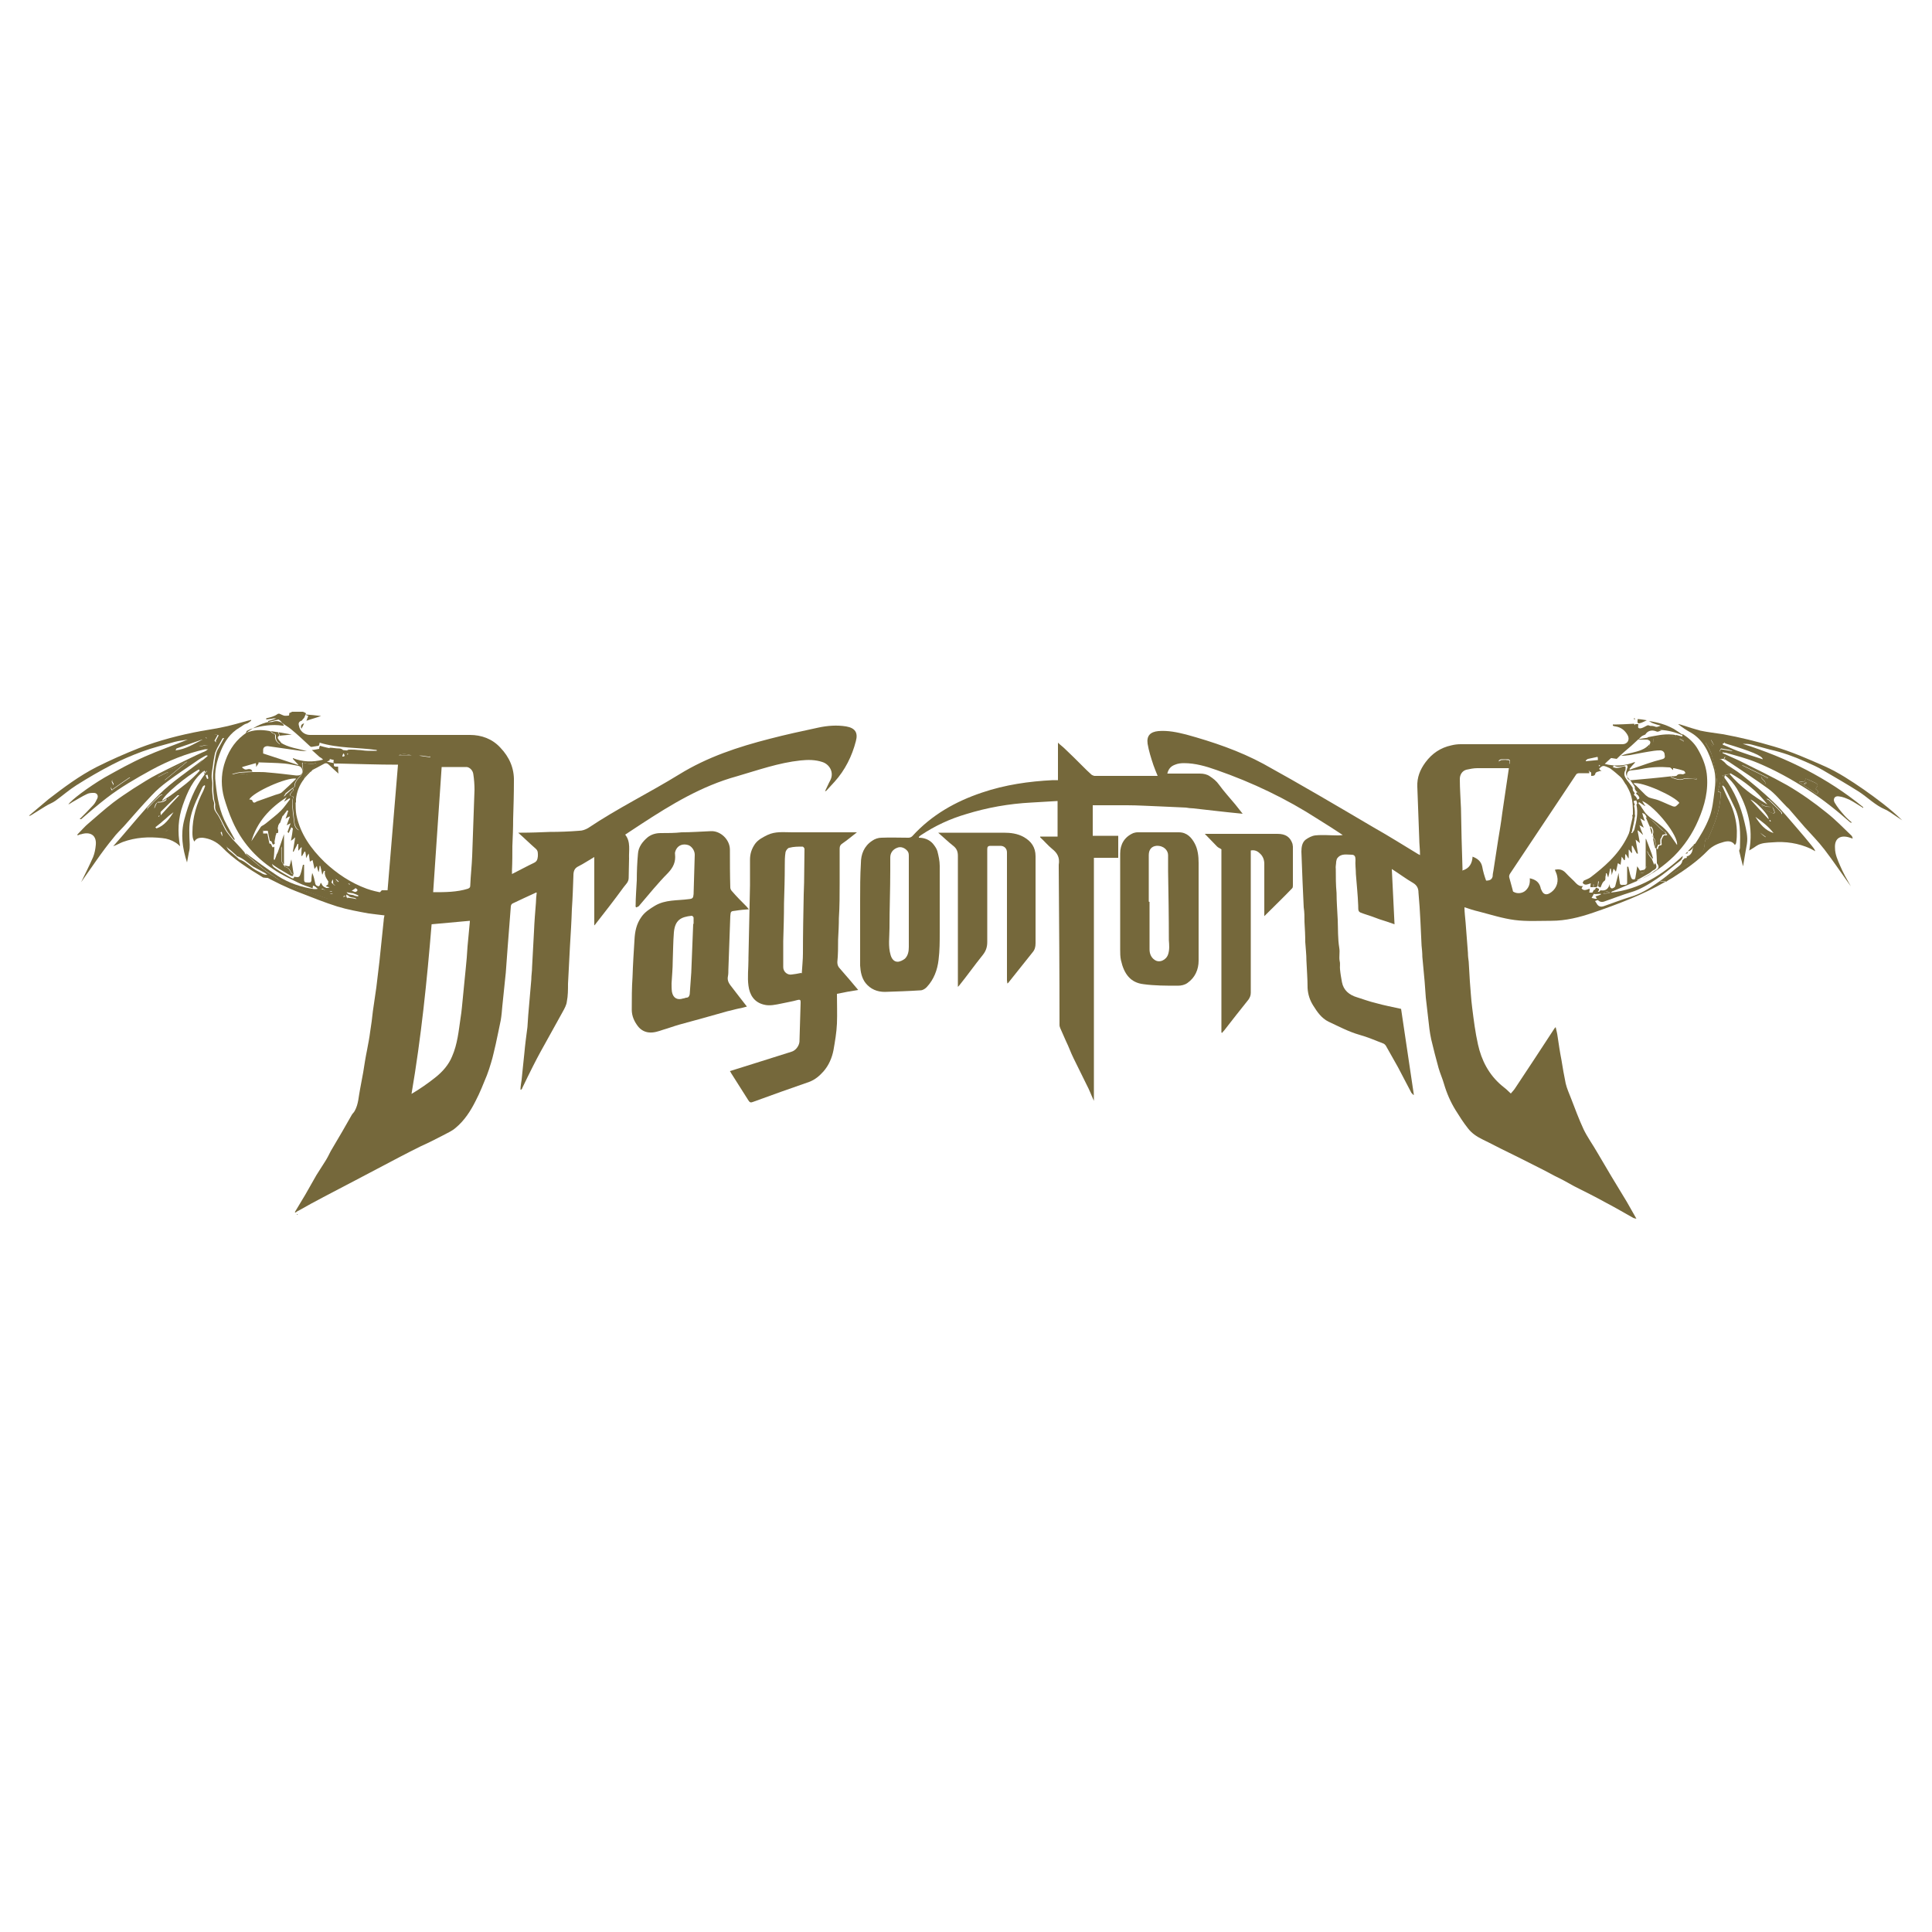 <?xml version="1.0" encoding="UTF-8"?>
<svg id="Calque_1" data-name="Calque 1" xmlns="http://www.w3.org/2000/svg" version="1.1" viewBox="0 0 500 500">
  <defs>
    <style>
      .cls-1 {
        fill: #75683b;
        stroke-width: 0px;
      }
    </style>
  </defs>
  <path class="cls-1" d="M438.3,218.7c0,0,0-.1.1-.2.2-.1.5-.2.6-.4.6-.8,1.2-1.6,1.7-2.4.9-1.5,1.8-3.1,2.7-4.7.2-.3.3-.8.2-1.1,0-.6-.2-1,.2-1.5.2-.3.2-.9.3-1.3,0-1.4,0-2.8.1-4.2,0-.5.2-1.1,0-1.6-.1-1-.3-1.9-.5-2.9-.3-1.2-.5-2.4-.9-3.6-.4-1-1-1.8-1.5-2.8.8.2,1.5.3,1.9,1.1.1-.1.3-.3.3-.4-.3-.6-.5-1-.8-1.4,0,0,.2-.2.2-.3.5.1.9.2,1.4.4.5.2.9.4,1.3.7,0,0,0,0,0,0,0,0,0,0,0,0,0,0,0,0,0,0,.3-.6.6-.2.8.1-.2.1-.4.2-.6.3.4,1.3,1.7,1.1,2.6,1.7-1-.2-2-.3-3-.5-1.1,1.5.7,1.4,1.1,2-.2.3-.3.5-.4.7,0,0,0,0-.1,0,0,0,0,0-.1,0-.1,0-.2,0-.3,0-.2,0-.4,0-.6,0,0,0,0,0,0,0,0,0,0,0,0,0,.2.1.4.2.6.3.4.3.8.6,1.1,1,.3.3.6.7,1,1,.3.2.6.4.9.6-.2.3-.5.5-.7.8,0,0-.1.1-.2.2-.6.1-1.2.2-2,.4.2.2.4.3.6.4,0,.1,0,.2,0,.3-.1.4-.3.8-.5,1.3-.3-.1-.5-.2-.6-.3-.2.9-.4,1.7-.6,2.5.3,0,.5.2.7.2,0,4.4-1.6,8.4-3.4,12.3,0,0-.2-.2-.3-.4-.2.4-.4.7-.4,1.1,0,1.2-.3,2.2-1.2,3.1-.4.4-.8.8-1.3,1.2-.5.4-1,.8-1.6,1.1-.3.2-.7.3-1.1.6-1.5.9-2.9,1.9-4.3,2.8-.7.4-1.3.8-2,1.2,0,0,0,0,0,.1.4,0,.9,0,1.3,0-5.9,3.4-12.3,5.8-18.7,8-3.5,1.2-7.1,2.1-10.8,2.1-3.2,0-6.4.2-9.5-.2-3.1-.4-6.2-1.4-9.3-2.2-1.3-.3-2.5-.7-3.7-1.1,0,1.3.2,2.7.3,4,.2,2.6.4,5.2.6,7.8,0,.8.1,1.6.2,2.3.1,1.7.2,3.4.3,5.1.2,2.3.3,4.5.6,6.8.4,3.2.8,6.4,1.5,9.5.9,4.1,2.8,7.8,6.1,10.6.8.6,1.6,1.3,2.4,2.1.5-.6.9-1,1.2-1.5,3.3-5,6.7-10.1,10-15.2,0-.1.2-.2.4-.5.2.9.4,1.6.5,2.4.3,2,.6,4.1,1,6.1.3,2,.7,4.1,1.1,6.1.3,1.3.9,2.6,1.4,3.9,1,2.6,2,5.3,3.2,7.9,1,2.1,2.4,4,3.6,6.1,1.2,2,2.4,4.1,3.6,6.1,1.3,2.2,2.7,4.4,4,6.6.8,1.4,1.6,2.8,2.5,4.4-.4-.1-.6-.1-.8-.2-2.3-1.3-4.7-2.7-7-3.9-2.7-1.5-5.5-2.9-8.3-4.3-1.6-.9-3.2-1.8-4.9-2.6-1.8-1-3.6-1.9-5.4-2.8-2.2-1.1-4.5-2.3-6.8-3.4-2.3-1.1-4.5-2.3-6.8-3.4-1.4-.7-2.7-1.6-3.6-2.8-1.2-1.5-2.2-3.1-3.2-4.7-1.3-2.1-2.3-4.4-3-6.8-.4-1.4-1-2.7-1.4-4.1-.7-2.5-1.3-4.9-1.9-7.4-.4-1.8-.6-3.7-.8-5.6-.2-1.7-.4-3.5-.6-5.2-.1-1.4-.2-2.8-.3-4.1-.2-2.2-.4-4.3-.6-6.5,0-1-.1-1.9-.2-2.9-.1-2.1-.2-4.3-.3-6.4-.1-2.4-.3-4.9-.5-7.3,0-1.1-.4-1.9-1.4-2.5-1.9-1.1-3.6-2.4-5.5-3.6.2,4.8.5,9.4.7,14.3-1.4-.5-2.6-.9-3.9-1.3-1.3-.5-2.7-1-4-1.4-1.5-.5-1.5-.5-1.5-2.2-.1-2.7-.4-5.4-.6-8.1,0-1.2-.2-2.5-.1-3.7,0-.8-.2-1.3-1-1.3-1.3,0-2.7-.4-3.7.9-.2.2-.2.6-.3.9,0,.6-.2,1.3-.1,1.9,0,2.1,0,4.1.2,6.2,0,2.3.2,4.6.3,6.9.1,2.4,0,4.9.4,7.3.2,1.2-.1,2.3.1,3.4.2.8,0,1.5.1,2.2.1,1.1.3,2.2.5,3.3.4,2.1,1.9,3.3,3.9,3.9,1.6.5,3.2,1.1,4.9,1.5,2.1.6,4.3,1,6.5,1.5,1.1,7.3,2.2,14.8,3.3,22.2,0,0,0,0-.1.1-.2-.3-.6-.5-.7-.9-1.1-2.1-2.2-4.2-3.3-6.3-1-1.8-2.1-3.7-3.1-5.5-.1-.2-.4-.5-.6-.6-2.1-.8-4.1-1.7-6.3-2.3-2.8-.8-5.4-2.2-8-3.4-1.8-.9-2.9-2.5-3.9-4.1-.9-1.4-1.4-2.9-1.5-4.6,0-2.4-.2-4.7-.3-7.1,0-1.6-.2-3.2-.3-4.8,0-1.7-.1-3.5-.2-5.2,0-1.3,0-2.5-.2-3.8-.1-2.2-.2-4.4-.3-6.6-.1-2.6-.2-5.2-.3-7.8,0-1.2.2-2.4,1.1-3.1.7-.5,1.6-1,2.5-1.1,1.9-.2,3.8,0,5.8,0,.4,0,.8,0,1.3-.1-2.1-1.4-4.3-2.8-6.4-4.1-8.2-5.3-17-9.5-26.2-12.7-2.8-1-5.6-1.8-8.5-1.8-.8,0-1.6.1-2.3.4-1.1.4-1.7,1.1-2,2.3,2.8,0,5.6,0,8.4,0,1,0,1.9.2,2.6.7.9.6,1.7,1.2,2.4,2.2,1.3,1.8,2.8,3.4,4.2,5.1.6.8,1.3,1.6,1.9,2.4-1.3-.1-2.6-.3-3.9-.4-1.2-.1-2.4-.3-3.6-.4-1.8-.2-3.6-.4-5.3-.6-.6,0-1.3-.1-1.9-.2-2.2-.1-4.4-.2-6.6-.3-2.9-.1-5.8-.3-8.6-.3-2.9,0-5.9,0-8.9,0v7.9h6.6v5.7h-6.3v62.9c-.7-1.5-1.2-2.9-1.9-4.2-1.1-2.3-2.3-4.6-3.4-6.9-.7-1.4-1.2-2.9-1.9-4.3-.5-1.1-1-2.3-1.5-3.4-.1-.3-.2-.5-.2-.8,0-13.5-.1-27.1-.2-40.6,0-.3,0-.6,0-.9.3-1.8-.3-3-1.7-4.1-1.1-.9-2-2-3.1-3,0,0,0,0,0-.2h4.5v-9.2c-2.3.1-4.5.3-6.8.4-5.8.3-11.4,1.3-16.9,3-4.1,1.2-8,3-11.6,5.4-.2.1-.4.3-.6.5,0,0,0,0,0,.2,1.4,0,2.7.5,3.6,1.5.5.6,1,1.3,1.2,2,.3,1.2.6,2.5.6,3.8,0,5.7,0,11.5,0,17.2,0,2.4,0,4.7-.3,7.1-.3,2.6-1.2,5.1-3.1,7.1-.4.4-1,.8-1.6.8-3.1.2-6.2.3-9.2.4-2,0-3.7-.7-5-2.3-1-1.3-1.3-2.9-1.4-4.5,0-5.6,0-11.2,0-16.8,0-3.2,0-6.5.2-9.7,0-2.3.8-4.4,2.9-5.8.7-.5,1.6-.8,2.4-.8,2.3-.1,4.7,0,7,0,.3,0,.7-.1,1-.4,5-5.5,11.2-9,18.1-11.3,5.9-2,12.1-2.9,18.3-3.2.4,0,.8,0,1.3,0v-9.7c.6.6,1.2,1,1.7,1.5,1.6,1.5,3.1,3,4.6,4.5.8.8,1.6,1.6,2.4,2.3.1.1.4.2.7.3-.3,0-.5,0-.7,0,0,0,0,0,0,0h17.1c-.4-1-.8-1.9-1.1-2.8-.6-1.8-1.2-3.7-1.5-5.5-.3-2.1.7-3.1,2.8-3.3,2.5-.2,4.8.3,7.2.9,6.9,1.9,13.7,4.2,20,7.6,9.6,5.3,19.1,10.9,28.6,16.5,3.9,2.2,7.7,4.6,11.5,6.9.1,0,.2.1.4.2,0-1.5-.2-2.9-.2-4.2-.2-4.5-.3-9-.5-13.5-.1-2.4.7-4.4,2.1-6.3,1.7-2.3,3.9-3.8,6.7-4.4.8-.2,1.6-.3,2.4-.3,13.7,0,27.4,0,41.1,0,.3,0,.5,0,.8,0,1.3,0,2-1.2,1.3-2.4-.7-1.2-1.7-2-3.1-2.2-.2,0-.5-.1-.7-.2,0,0,0-.2,0-.3,1.8,0,3.6-.1,5.5-.2,0,.1.1.2.2.4,0-.1,0-.2.1-.3.3,0,.5,0,.8,0,0,.4-.3,1.1.4,1.1.7,0,1.3-.5,2-.8.2,0,.3,0,.5.1.3.2.6.4.9.5.7.3,1.5.5,2.2.7-.5.2-1,.5-1.3.3-1.2-.5-2.3-.2-2.9.8-.4.2-.8.3-1,.5-.9.8-1.7,1.6-2.6,2.4-1.3,1.1-2.6,2.2-3.8,3.4-.6-.1-1.3-.2-1.9-.3,0-.2-.1-.5-.2-.7-.1,0-.2,0-.3,0-1.7.3-3.3.6-5,1-.2,0-.4.3-.6.4,0,0,0,.1,0,.2,1.1-.1,2.2-.2,3.1-.3.8.9-.4,2.2,1,2.8-.4,0-.7.1-.9.2-.2,0-.6.2-.7.4-.1.7-.6.7-1.1.7,0,0,0-.2,0-.2,0-.4.1-.8-.4-.9,0,0,0-.2-.2-.2,0,0,0,0-.1,0,0,0,.2.2.2.2,0,.1,0,.3,0,.4-.8,0-1.7,0-2.5,0-.5,0-.8.1-1,.5-1.5,2.3-3.1,4.6-4.6,6.9-4.1,6.2-8.3,12.4-12.4,18.6-.2.3-.3.7-.2,1,.3,1.1.6,2.2.9,3.3,0,.2.1.4.2.4,1,.6,2.4.4,3.2-.4.9-.9,1.1-1.9,1-3.1,1.4.3,2.4.9,2.8,2.4,0,.3.2.5.3.8.4.9,1.1,1.2,2,.7,1.6-.9,2.4-2.6,2-4.4-.1-.6-.4-1.2-.6-1.7,1.2-.3,2.1,0,2.9.9.8.9,1.8,1.7,2.6,2.6.5.5,1,.8,1.7.7,0,.2-.2.4-.3.6.6.8,1.4.3,2.1.1,0,.3,0,.6-.1,1,.4,0,.8,0,1.2,0,0,.2,0,.3-.1.5-.2.3-.3.6-.5.9.3,0,.7.2,1,.2.4,0,.9,0,1.3-.1,0,0,0,.2,0,.2-.5.2-1,.3-1.4.5.1.2.3.4.4.6.4.8,1.1,1,1.9.7,2.3-.8,4.6-1.7,6.9-2.4,2.4-.7,4.6-2,6.6-3.4,1.8-1.2,3.5-2.6,5.2-4,.6-.5,1.5-1,1.6-2l.6-.6c.3,0,.7,0,.5-.5,0,0,0,0,0,0,.7,0,1.4-.8,1.5-1.6ZM378.4,225.3c1.9-.5,2.6-1.9,2.7-3.6,1.3.5,2.2,1.2,2.5,2.6.2,1.2.6,2.5,1,3.6,1,0,1.5-.3,1.7-1.1,0-.5.1-1,.2-1.5.4-2.6.8-5.2,1.2-7.8.4-2.4.8-4.8,1.1-7.2.3-2,.6-4,.9-6.1.3-1.8.5-3.6.8-5.4-2.8,0-5.5,0-8.2,0-.9,0-1.9.2-2.8.4-1.1.3-1.7,1.3-1.7,2.4,0,2.5.2,5.1.3,7.6.1,5.3.2,10.5.4,15.9ZM235.1,233.4s0,0,.1,0c0-3.9,0-7.8,0-11.8,0-.4,0-.9-.3-1.3-.7-.9-1.8-1.3-2.7-.9-1.1.4-1.8,1.3-1.8,2.5,0,1.1,0,2.3,0,3.4,0,5-.2,9.9-.2,14.9,0,2.3-.4,4.7.3,7,.3,1,.9,1.7,1.8,1.7.6,0,1.4-.4,1.9-.8.8-.8,1-1.9,1-3,0-3.9,0-7.8,0-11.7ZM388.8,197.9c.4,0,.9-.1,1.4-.1.5,0,.6-.2.6-.7,0-.6-.4-.6-.7-.6-.5,0-1,0-1.5,0-.3,0-.8.3-.7.4,0,.4.2,1,1,.8Z"/>
  <path class="cls-1" d="M53.1,200.3c0-.1,0-.2,0-.3.2-.1.3-.3.5-.4,0,0,0-.1-.1-.2-.3,0-.6.1-.9.1-.3,0-.7,0-1-.1,0-.1,0-.2-.1-.3-.2-.2-.3-.3-.5-.5,0-.1-.2-.2-.3-.3.1,0,.2-.2.3-.3.5-.4,1-.8,1.5-1.3.4-.3.8-.7,1.2-1v-.2h-.7c-.1-.2-.3-.4-.4-.6.6-.5,1.1-.9,1.7-1.4-.9-1.4-2-.1-3.1-.4,1.9-.8,2.2-1.3,1.7-2.3.2.1.4.2.5.3,0,0,0,0,0,0,0,0,0,0,0,0h0c.3-.2.6-.4.8-.5.6-.3,1.2-.7,2.1-.4-.2.5-.5.9-.8,1.5,0,0,.2.2.4.4.4-.8,1.2-1.3,1.8-1.2-.5.9-1,1.8-1.5,2.7-.2.5-.5,1-.6,1.5-.2,1-.4,2-.5,3.1-.2,1.3-.5,2.6-.2,3.9.1.7,0,1.4,0,2.1,0,.8.1,1.6.2,2.4,0,.5.4,1,.3,1.5-.1.9,0,1.5.6,2.3,1,1.3,1.5,2.9,2.3,4.3.5.9,1.3,1.7,1.9,2.5,1,1.1,2.1,2.2,3.1,3.4,0,.1.1.3.2.4,1.5,1.3,2.9,2.6,4.5,3.8,1.1.9,2.4,1.7,3.6,2.5.8.5,1.6,1.1,2.5,1.5,2.9,1.1,5.7,2,8.6,3,.8.3,1.7.6,2.4.8.4-.5.7-.9,1-1.3-.3,0-.6-.1-.9-.2,0,0,0-.1,0-.2.2,0,.5,0,.7,0v-.2c-1.2-.4-2.5-.7-3.8-1.1-.5-.2-1.1-.4-1.6-.6,0-.3,0-.7.1-1.1,1.3,1.5,1.9,1.8,2.4,1.1,1.3.9,1.7,1,2.3.6-.4,0-.7-.2-1-.3.2-.1.4-.3.6-.4,0-.2,0-.5.1-.7,0,0,.2-.1.2-.2,0-.1.1-.3.2-.4.2.7.6,1.1,1.3,1.6-.2-.4-.2-.7-.3-.9,0-.3,0-.6,0-.9.5.2.2,1.3,1.3.8-.5-.5-.9-1-1.3-1.4,1.3.4,2.5.9,3.8,1.3-.2.6,0,.9.7.8.3,0,.6.2.8.3.4.3.5.6,0,.9-.2.1-.4.3-.7.4.5.2,1,.4,1.4.5v.3c-.9-.1-1.8-.2-2.7-.4.6,1,1.7.4,2.3,1.1-.8-.1-1.6-.2-2.4-.4,0,.8.4,1,1,1.2.7.2,1.5.5,2.2.9.7.4,1.3.4,2,.1,1.8-.7,2.8-2.1,4-3.4.5,0,.9,0,1.5,0,.9-10.9,1.8-21.7,2.7-32.5-5.3,0-10.4-.2-15.6-.3-.6,0-1.4.2-1-.9-.7-.2-1.2-.3-1.9-.4.3-.1.6-.2.7-.3,0-.8,0-1.6.1-2.5.8,0,1.6.2,2.4.2.8,0,1.2.4,1.4,1.2,0,0-.2.1-.3.2-.1.2-.2.5-.2.7.2,0,.4,0,.6-.1.3-.2.6-.4.9-.5-.5-1-.4-1.2.6-1.2.7,0,1.3,0,2,.1.8,0,1.6.2,2.4.2.8,0,1.6,0,2.4,0,0,0,0-.1,0-.2-4.9-.7-9.9-.4-14.8-1.9,0,.3-.1.6-.2.8-.7.1-1.3.2-1.9.3-.1,0-.3-.1-.4-.2-1.6-1.5-3.2-3-4.9-4.4-.7-.6-1.5-1-2.3-1.6-.5-.9-1.7-1.4-2.6-1.1-.5.1-1,.1-1.5.2,0,0,0-.2,0-.3.7-.2,1.4-.3,2-.6.4-.1.7-.4,1.1-.6.1,0,.2,0,.3,0,.5.2,1,.5,1.6.6.3,0,.6.1.8,0,.2-.1.1-.5.2-.8.2,0,.5-.2.7-.3.9,0,1.9,0,2.8,0,.3.1.5.2.8.4-.1.3-.3.8-.5,1.2-.2.2-.4.4-.6.7q-1.1.3-.7,1.4c.2,1.3,1.4,2.3,2.8,2.3.6,0,1.3,0,1.9,0,13.2,0,26.3,0,39.5,0,3,0,5.8,1,7.9,3.3,2.3,2.4,3.6,5.3,3.5,8.7,0,3.3-.1,6.5-.2,9.8,0,2.3-.1,4.7-.2,7,0,2,0,4.1-.1,6.2,0,.3,0,.5,0,1,2-1,3.8-2,5.7-2.9.8-.4.9-.9,1-1.7,0-.8.1-1.4-.6-2-1.5-1.3-2.9-2.7-4.5-4.1.3,0,.5,0,.8,0,2.5,0,4.9-.1,7.4-.2,2.5,0,5.1-.1,7.6-.3.8,0,1.6-.3,2.3-.7,7.6-5.1,15.8-9.1,23.6-13.9,7.3-4.5,15.2-7.1,23.4-9.2,4.2-1.1,8.4-2,12.6-2.9,2.3-.5,4.8-.7,7.2-.3,2.3.4,3.1,1.6,2.5,3.8-1,3.9-2.8,7.5-5.5,10.5-.7.8-1.5,1.6-2.2,2.4,0,0-.2,0-.3.1.5-1,.9-2,1.4-2.9,1-2-.2-4.1-2.1-4.7-1.8-.6-3.7-.6-5.6-.4-5.7.6-11,2.5-16.5,4.1-9.1,2.5-17,7.3-24.8,12.4-1.4.9-2.7,1.8-4.1,2.7,1.5,1.9.9,4.1,1,6.2,0,1.7-.1,3.3-.1,5,0,1.1-.8,1.7-1.3,2.4-2.4,3.3-4.9,6.5-7.4,9.7,0,0-.1.1-.2.2v-17.7c-1.4.8-2.7,1.7-4.1,2.4-1.1.5-1.3,1.4-1.3,2.4-.1,2.9-.2,5.8-.4,8.7-.1,3.2-.3,6.4-.5,9.7-.2,3.2-.3,6.4-.5,9.6,0,1.5,0,3.1-.3,4.6-.1.9-.6,1.8-1.1,2.7-1.2,2.2-2.4,4.3-3.6,6.5-1.4,2.5-2.8,5-4.1,7.6-.9,1.8-1.8,3.6-2.7,5.5,0,.2-.2.3-.3.5,0,0-.1,0-.2,0,0-.9.2-1.8.3-2.6.2-2.3.5-4.6.7-6.8.2-2.3.5-4.5.8-6.8.1-1,.1-2,.2-3,.3-3.1.5-6.2.8-9.3,0-1.1.2-2.1.2-3.2.2-3.1.3-6.2.5-9.3.1-2.5.3-4.9.5-7.4,0-.8.1-1.7.2-2.6-.2,0-.3,0-.4.1-2,.9-3.9,1.8-5.8,2.7-.3.1-.5.5-.5.8-.3,3.4-.5,6.9-.8,10.3-.2,2.3-.3,4.5-.5,6.8-.3,2.9-.6,5.8-.9,8.7-.1,1.2-.2,2.4-.4,3.6-.4,2.1-.9,4.2-1.3,6.2-.4,1.6-.7,3.2-1.2,4.8-.3,1.1-.7,2.2-1.1,3.3-.9,2.2-1.8,4.5-2.9,6.6-1.3,2.6-2.9,5.1-5.2,7-.9.8-2.1,1.3-3.2,1.9-1.9,1-3.9,2-5.9,2.9-1.8.9-3.6,1.8-5.3,2.7-3.8,2-7.6,4-11.4,6-2.8,1.5-5.6,2.9-8.4,4.4-2.1,1.1-4.3,2.3-6.4,3.5-.3.1-.5.3-.8.5,0,0-.1,0-.2-.1.9-1.5,1.8-3,2.7-4.5,1-1.7,1.9-3.4,2.9-5.1.7-1.1,1.4-2.2,2.1-3.3.6-.9,1.1-1.9,1.6-2.9,1-1.7,2-3.4,3-5.1.8-1.4,1.6-2.8,2.4-4.2.2-.4.6-.7.8-1.1,1-1.8,1-3.8,1.4-5.7.3-1.4.5-2.9.8-4.3.3-1.9.6-3.9,1-5.8.3-1.6.6-3.1.8-4.7.3-1.8.5-3.5.7-5.3.3-2.1.6-4.1.9-6.2.3-2.2.5-4.5.8-6.7.4-3.5.7-7.1,1.1-10.6,0-.4.1-.8.2-1.3-1.4-.2-2.8-.3-4.1-.5-2.7-.5-5.5-1-8.1-1.8-3.2-1-6.4-2.3-9.5-3.5-3.5-1.3-6.9-3-10.2-4.8.4,0,.9,0,1.6.1-.3-.2-.4-.3-.5-.4-.8-.4-1.6-.9-2.4-1.3-1.8-.8-3-2.5-4.9-3.1,0,0-.2-.1-.2-.2-.7-.6-1.4-1.3-2.2-1.9-.9-.7-.9-1.7-1.4-2.5,0,0,0-.2,0-.2,0-.5-.1-1-.2-1.5,0,0-.1,0-.2,0,0,.1-.2.2-.2.3-1.8-4-3.5-7.9-3.4-12.4.2,0,.5-.1.7-.2-.2-.9-.4-1.7-.6-2.5-.2,0-.4.1-.6.3-.2-.5-.3-.9-.5-1.3ZM111.7,239.2c-1.2,14.6-2.7,29.3-5.2,43.9,2.2-1.3,4.2-2.7,6.1-4.2,1.9-1.5,3.5-3.3,4.4-5.5,1.4-3.2,1.7-6.6,2.2-10,.3-1.8.4-3.5.6-5.3.2-2.4.5-4.8.7-7.1.2-2,.4-4.1.5-6.1.2-2.1.4-4.2.6-6.4,0-.1,0-.3,0-.2-3.3.3-6.5.6-9.9.9ZM112.1,230.9c3.1,0,6.1,0,9-.9.4-.2.6-.3.6-.8.1-2.6.4-5.1.5-7.7.2-5.7.4-11.4.6-17.1,0-1.3-.1-2.7-.3-4-.1-1-.9-1.8-1.7-1.9-2.2,0-4.4,0-6.5,0-.7,10.8-1.5,21.5-2.2,32.4ZM108,195.5c1.1.2,2.3.3,3.4.5,0-.1,0-.3,0-.4-1.1-.4-2.3,0-3.5,0ZM103.2,195.5h3.3c-1.4-.5-2.9-.4-3.3,0ZM89.4,232.1c0,0,0-.2,0-.3-.2,0-.4.1-.6.2,0,0,0,.2,0,.2.2,0,.4-.1.6-.2ZM57.2,213.4s0,0,.1,0c0,0,0,0,0-.1,0,0,0,0-.1,0,0,0,0,0,0,.1ZM89.7,231.5s0,0,0,.1c0,0,0,0,.1,0,0,0,0,0,0-.1,0,0,0,0-.1,0Z"/>
  <path class="cls-1" d="M221.9,215.3c-1.4,1.1-2.6,2.1-3.9,3-.5.3-.7.7-.7,1.3,0,3,0,5.9,0,8.9,0,3,0,6.1-.2,9.1,0,1.8-.1,3.7-.2,5.5,0,2,0,3.9-.2,5.9,0,.7.2,1.2.7,1.7,1.6,1.8,3.1,3.6,4.7,5.5-1.9.3-3.6.6-5.5,1,0,2.6.1,5.2,0,7.7-.1,2.3-.5,4.6-.9,6.9-.4,2-1.2,3.9-2.6,5.5-1,1.1-2.1,2.1-3.7,2.7-4.9,1.7-9.7,3.4-14.6,5.2-.5.2-.8.1-1.1-.4-1.5-2.4-3-4.7-4.5-7.1,0-.1-.2-.3-.3-.5,2.3-.7,4.5-1.4,6.7-2.1,3.1-1,6.1-1.9,9.2-2.9,1.1-.3,2-1.5,2.1-2.6.1-3.4.2-6.8.3-10.1,0-.6,0-.9-.8-.7-1.4.4-2.8.6-4.1.9-1.5.3-3.1.7-4.6.3-2.5-.6-3.7-2.5-4-4.9-.3-2.2,0-4.5,0-6.7,0-.2,0-.3,0-.5.1-4.7.2-9.3.3-14,0-1.6.1-3.2.1-4.8,0-2.2,0-4.4,0-6.6,0-1.5.4-2.8,1.3-4.1.8-1.1,2-1.7,3.2-2.3,2.1-1,4.2-.7,6.4-.7,5.5,0,11.1,0,16.8,0ZM207.5,251.9c.1-1.8.3-3.5.3-5.2,0-5.1.1-10.2.2-15.2,0-1,.1-2.1.1-3.1,0-2.9.1-5.8.1-8.7,0-.2-.3-.6-.5-.6-1.1,0-2.3,0-3.4.3-.4,0-.9.7-1,1.1-.2,1.2-.2,2.3-.2,3.5,0,3.3-.1,6.6-.2,9.8,0,3.3-.1,6.5-.2,9.8,0,2.2,0,4.5,0,6.7,0,1.2,1.1,2.1,2.2,1.9.8-.1,1.5-.2,2.4-.4Z"/>
  <path class="cls-1" d="M194,235.3c-1.3.1-2.5.2-3.7.4-1.2.1-1.2.2-1.3,1.4-.2,4.6-.3,9.3-.5,13.9,0,.5,0,1.1-.1,1.6-.3,1.3.4,2.1,1.1,3,1.2,1.6,2.5,3.2,3.8,4.9-.8.2-1.4.4-2.1.5-1,.2-1.9.5-2.9.7-2.1.6-4.2,1.2-6.4,1.8-2.1.6-4.1,1.1-6.2,1.7-1.4.4-2.7.9-4.1,1.3-1.2.4-2.3.8-3.6.7-1.2-.1-2.2-.7-2.9-1.6-1-1.3-1.6-2.7-1.6-4.3,0-2.8,0-5.7.2-8.5.1-3.2.3-6.3.5-9.5.1-2.2.5-4.2,1.8-6,.9-1.3,2.2-2.1,3.5-2.9,2.7-1.6,5.7-1.3,8.7-1.7,1.1-.1,1.2-.3,1.3-1.3.1-3.4.2-6.8.3-10.2,0-1.1-.8-2.2-1.7-2.5-1.3-.4-2.5,0-3.1,1.1-.2.4-.4.9-.3,1.3.2,1.9-.4,3.3-1.8,4.8-2.6,2.6-5,5.6-7.4,8.4-.1.2-.3.3-.5.4-.1,0-.3.2-.4.1,0,0-.2-.3-.1-.4,0-2.2.2-4.4.3-6.6,0-2.3.1-4.6.3-6.8.1-1.8,1.2-3.2,2.5-4.3,1-.8,2.2-1.1,3.4-1.1,1.8,0,3.6,0,5.4-.2,2.5,0,5.1-.2,7.6-.3,2.5-.1,4.9,2.2,4.9,4.8,0,3.3,0,6.5.1,9.8,0,.3.2.7.4.9,1.2,1.4,2.5,2.7,3.8,4,.2.2.3.4.6.7ZM179.5,239.1h0c0-.5,0-1.1,0-1.6,0-.2-.3-.5-.5-.5-2.8.3-4.3,1.1-4.6,4.3-.2,2.5-.2,5-.3,7.5,0,1.9-.2,3.8-.3,5.7,0,.7,0,1.5.1,2.2.3,1.6,1.4,2.2,2.9,1.7.3,0,.6-.2.8-.2.6,0,.8-.4.9-.9.1-1.9.3-3.7.4-5.6.2-4.2.3-8.4.5-12.6Z"/>
  <path class="cls-1" d="M310.2,235.1c0,4.5,0,9,0,13.5,0,2.3-.9,4.4-2.9,5.8-.7.5-1.6.7-2.5.7-3,0-6,0-8.9-.4-3.3-.4-5-2.6-5.8-6.2-.2-.9-.2-1.9-.2-2.8,0-8.3,0-16.5,0-24.8,0-2.4,1.1-4.3,3.4-5.3.3-.1.7-.2,1.1-.2,3.6,0,7.1,0,10.7,0,2.1,0,3.3,1.4,4.1,2.9.8,1.5,1,3.3,1,5,0,4,0,8,0,11.9,0,0,0,0,0,0ZM297.4,233.4s0,0,.1,0c0,1.5,0,3,0,4.5,0,2.6,0,5.2,0,7.8,0,1.1.4,2.1,1.3,2.7,1.2.9,3,.1,3.5-1.4.4-1.2.3-2.4.2-3.7,0-6-.1-11.9-.2-17.9,0-1.4,0-2.7,0-4.1,0-1.2-1.1-2.5-3-2.4-1.2.1-2,.9-2,2.4,0,4,0,8,0,12Z"/>
  <path class="cls-1" d="M260.7,254.5c0-.3-.1-.5-.1-.8,0-11,0-22.1,0-33.1,0-1-.7-1.7-1.7-1.7-.8,0-1.7,0-2.5,0-.8,0-.9.3-.9,1,0,8,0,15.9,0,23.9,0,1.4-.4,2.4-1.2,3.4-2.1,2.6-4,5.3-6.1,7.9,0,0-.1.1-.3.3,0-.3,0-.5,0-.6,0-11.1,0-22.2,0-33.3,0-1.1-.3-1.9-1.2-2.6-1.3-1-2.5-2.2-3.9-3.4.6,0,1.1,0,1.5,0,5.1,0,10.3,0,15.4,0,1.8,0,3.6.2,5.2,1.1,2,1.1,3.1,2.7,3.1,5,0,7.5,0,15,0,22.5,0,1-.2,1.7-.8,2.4-2.1,2.6-4.2,5.3-6.3,7.9,0,0-.1,0-.3.2Z"/>
  <path class="cls-1" d="M316.1,267.3v-47.5c-.4-.3-.8-.4-1.1-.7-1-1-2-2.1-3.2-3.3h.9c6,0,11.9,0,17.9,0,2.1,0,3.3.8,3.9,2.6,0,.2.1.5.1.7,0,3.3,0,6.7,0,10,0,.3,0,.6-.2.8-2.3,2.4-4.7,4.7-7.2,7.2,0-.4,0-.6,0-.9,0-4.2,0-8.4,0-12.6,0-1-.3-1.9-1-2.6-.7-.7-1.4-1.1-2.5-.9,0,.3,0,.5,0,.8,0,12,0,24,0,36,0,.7-.2,1.2-.6,1.8-2.1,2.6-4.2,5.3-6.3,8-.2.2-.4.4-.5.6,0,0-.1,0-.2-.1Z"/>
  <path class="cls-1" d="M72.5,185.4c-.4.2-.7.5-1.1.6-.7.2-1.3.4-2,.6,0,0,0,.2,0,.3.5,0,1,0,1.5-.2,1-.3,2.2.2,2.6,1.1-.1,0-.3,0-.4,0-2.7-.4-5.4,0-8,.8-.4.1-.9.4-1.3.6,0,0,0,.3-.2.5,2.1-.9,4.1-.9,6.2-.5.2.1.4.2.5.4.3.3,1,.2.9.9-.1.9.4,1.6,1.2,2.1,0-.2,0-.3.1-.5,2.1,1.4,4.5,1.6,6.9,2.3-1.3,0-2.5-.2-3.8-.4-2.1-.3-4.2-.6-6.3-.9-.7,0-1.2.3-1.2,1,0,.3,0,.6,0,.9,3.1,1,6.1,2,9.1,3,0,0,0,0,0-.1-.5-.5-.9-1-1.4-1.5,0,0,0-.2,0-.2,2.5,1,5.1,1.1,7.8.4-.2-.3-.6-.5-.9-.7-.7-.6-1.3-1.2-2-1.8.6,0,1.2-.2,1.9-.3,0-.2,0-.4.2-.8,4.8,1.5,9.9,1.2,14.8,1.9,0,0,0,.1,0,.2-.8,0-1.6,0-2.4,0-.8,0-1.6-.1-2.4-.2-.7,0-1.3,0-2-.1-1,0-1.2.2-.6,1.2-.3.2-.6.4-.9.5-.2,0-.4,0-.6.1,0-.2.1-.5.2-.7,0-.1.2-.2.3-.2-.1-.8-.6-1.2-1.4-1.2-.8,0-1.6-.1-2.4-.2,0,.9,0,1.7-.1,2.5-.1,0-.4.2-.7.3.7.2,1.3.3,1.9.4-.4,1.1.4.9,1,.9,0,.6,0,1.2.1,1.8-.8-.7-1.7-1.5-2.5-2.3-.4-.4-.8-.5-1.3-.2-1.1.6-2.2,1.2-3.2,1.7.4-.5.9-1,1.4-1.6-.1-.1-.3-.3-.3-.3-1.1.3-2,.2-2.8,0-.7-.2-.8-.2-.7.5,0,.2.1.4.1.6.2.8,0,1.6-.6,2.2-.7.8-1.6,1.6-1.5,2.8,0,0-.2.2-.3.2-.7.5-1.4,1-2.1,1.6,0,0,.1.2.2.2.6-.5,1.1-1,1.7-1.5.5.4,0,.6-.2.8-.7.9-.7.9.4,1.3,0,.3-.2.6-.3,1,0,0,0,0,0,0,0,0,0,0,0,0,0,.3,0,.7,0,1,.1,1.5.3,3.1.5,4.6.1.7.2,1.5,1.2,2.1-.2-.8-.3-1.4-.5-2-.5-1.6-.8-3.3-.6-5,0-.1.2-.2.3-.3,0,1.1,0,2.2.2,3.3,1,4.9,3.8,8.8,7.3,12.2,3.2,3,6.8,5.4,10.9,6.9,1.4.5,2.8.8,4.2,1.1-1.2,1.3-2.3,2.7-4,3.4-.7.3-1.3.3-2-.1-.7-.4-1.4-.7-2.2-.9-.6-.2-1-.4-1-1.2.8.1,1.6.2,2.4.4-.6-.7-1.7-.1-2.3-1.1,1,.1,1.8.2,2.7.4v-.3c-.4-.2-.8-.3-1.3-.5.3-.2.5-.3.7-.4.6-.3.5-.6,0-.9-.2-.2-.6-.4-.8-.3-.8.1-1-.1-.7-.8-1.3-.5-2.6-.9-3.8-1.3.4.4.8.9,1.3,1.4-1.1.5-.8-.6-1.3-.8,0,.3,0,.6,0,.9-1,0-.3-1-.8-1.4,0,.3-.1.5-.2.7,0,.1-.1.3-.2.4,0,0-.2.2-.2.2-.5-1.1-1.6-2.1-1.3-3.5,0,0-.2,0-.3,0-.1.3-.2.6-.4,1-.2-.9-.3-1.6-.5-2.3,0,0-.1,0-.2,0,0,.5-.1,1-.2,1.5,0,0,0,0-.1,0-.1-.4-.3-.9-.4-1.5-.2.3-.4.5-.6.8-.2-.8-.3-1.5-.5-2.3-.3.1-.4.2-.7.4-.1-.7-.2-1.3-.3-2.1-.3.4-.4.7-.7,1.2,0-.8-.1-1.3-.2-1.7,0,0-.1,0-.2,0-.2.4-.4.7-.6,1.1,0,0-.2,0-.2,0,0-.7,0-1.5.1-2.2,0,0-.1,0-.2,0-.2.3-.4.5-.6.8,0,0,0,0-.1,0,0-.6,0-1.1,0-1.7,0,0-.2,0-.2,0-.3.7-.7,1.3-1,2h-.2c.2-1.2.4-2.4.6-3.7-.4.4-.7.6-1.1.9.2-1.1.4-2.2.5-3.2-.1-.1-.3-.2-.4-.3-.2.5-.5,1-.7,1.5,0,0-.2-.2-.3-.3.3-.7.5-1.5.8-2.2,0,0,0,0-.1,0-.2.1-.5.3-.9.5.3-.8.5-1.5.8-2.2,0,0,0,0-.1-.1-.3.2-.6.3-1,.6.3-.8.5-1.4.7-2.1,0,0-.2,0-.3-.1-.3.5-.7.9-1,1.4-.2,0-.4,0-.6.2-1,.8-1.9,1.7-2.9,2.5-.5.4-1,.9-1.5,1.3,0,0-.1-.1-.2-.2,0,.3,0,.5,0,.8.4,0,.7,0,1.1,0,.2.9.3,1.7.5,2.5,0,0,0,.1,0,.1.7,0,.5.7.9,1,.1,0,.3-.1.4-.2,0,1.3-.1,2.5-.2,3.8,0,0,0,0-.1,0-.4.8-.4,1.2.7,1.9,1.3.9,2.6,1.6,4,2.4.4.2.7.2.7-.3,1.3.2,1.4.2,1.8-1.1.2-.6.3-1.3.5-2,0,0,.2,0,.3,0,0,1.3,0,2.6,0,3.9,0,.9.7.6,1.1.7.5,0,.8,0,.8-.7,0-.6.1-1.2.2-1.8.4.9.6,1.8.8,2.8.1.5.4.8.9.7.2,0,.3-.5.5-.9,0,0,.2,0,.2.2.4.9,1.1,1.3,2.1,1.1-.2.1-.4.2-.6.4.3,0,.6.2,1,.3-.6.4-1,.3-2.3-.6-.6.6-1.1.4-2.4-1.1,0,.4,0,.7-.1,1.1-1.2-.5-2.4-.8-3.6-1.4-2.2-1.1-4.5-2.1-6.5-3.5-4.7-3.1-8.3-7.2-10.6-12.4-.9-2-1.6-4.1-2.2-6.1-.8-2.9-.8-5.8,0-8.6.9-3,2.4-5.7,5-7.7,1.8-1.4,3.7-2.6,5.8-3.2,1.2-.3,2.5-.6,3.7-.9ZM73.5,206.1c.2-.1.3-.2.5-.4,0,0-.1-.1-.2-.2-.1.2-.2.4-.3.5,0,0,0,0-.1,0,0,0,0,0,0,0,0,0,0,0,0,0ZM66.8,199.8c.8,0,1.6,0,2.4.1,2.5.2,5,.5,7.5.8.8,0,1.3-.1,1.5-.8.2-.8-.2-1.5-1-1.7-1.2-.2-2.4-.5-3.6-.6-2.2-.2-4.5-.2-6.7-.3,0,0,0,.2,0,.3-.2.3-.4.5-.6.9,0-.4,0-.6-.1-1-1.2.3-2.4.7-3.5,1,0,0,0,.2,0,.2.4.2.6.6,1.3.4.3-.1,1.2-.2,1.3.6-1.8,0-3.6,0-5.3.7.2,0,.5,0,.7,0,1,0,2-.3,3,0,1.1.4,2.1-.1,3.1-.5,0,0,0-.1,0-.2ZM76.6,201.5c-2.4-.4-11.1,3.5-12.1,5.4.3,0,.8.1.8.3.3.9.8.4,1.2.2,1.6-.6,3.2-1.1,4.8-1.7.6-.2,1.3-.3,1.7-.7,1.2-1.1,2.4-2.2,3.6-3.4ZM65,217.8c.9-1.4,1.7-2.6,2.5-3.8,0,0,.1-.1.2-.2.4-.2.7-.4,1.1-.7,1.3-1.1,2.7-2.1,3.9-3.3.9-.9,1.6-2,2.4-3,0,0-.1-.2-.2-.2-.5.3-.9.6-1.4.9,0,0,0,0,0,0,.2-.4.5-.8.7-1.2-4.3,2.8-7.7,6.3-9.2,11.6Z"/>
  <path class="cls-1" d="M411.5,199.5c.5,0,1,0,1.1-.7,0-.2.4-.3.7-.4.3-.1.6-.1.9-.2-1.3-.6-.2-1.9-1-2.8-.9,0-2,.2-3.1.3,0,0,0-.1,0-.2.2-.1.4-.4.6-.4,1.7-.3,3.3-.6,5-1,0,0,.2,0,.3,0,0,.2.1.4.2.7.6,0,1.3.2,1.9.3-.9.9-1.9,1.7-2.8,2.6,2.7.7,5.3.5,7.8-.5,0,0,0,.2,0,.2-.5.5-.9,1-1.4,1.6,0,0,0,.1.1.2.4-.1.7-.3,1.1-.4,2.4-.8,4.7-1.7,7.2-2.3.9-.2.8-.7.7-1.2,0-.6-.4-1-1-1.1-.6,0-1.1,0-1.7.1-2.1.3-4.1.7-6.2,1.1-.8.1-1.6.2-2.4.2.9-.4,1.9-.6,2.9-.8,1.6-.4,3.3-.8,4.5-2.2,0,.3-.1.6-.2,1,1-.6,1.3-1.4,1.1-2.6,1.5-.2,3.1-.4,4.6-.6.2,0,.5,0,.7.2.6.5.7.1.7-.4.5.1,1,.3,1.6.4,0-.2,0-.4,0-.5,0,0,0,0,.1-.1,1.6,1,3,2.3,3.9,3.9,1.1,1.9,2,4,2.3,6.3.5,4.3-.5,8.2-2.2,12.1-1.5,3.5-3.6,6.6-6.3,9.3-2.6,2.5-5.5,4.6-8.8,6.1-2.3,1-4.6,1.9-6.9,2.9-.2,0-.4.2-.6.4,7.4-.8,13.3-4.6,18.6-9.5,0,1-1,1.5-1.6,2-1.7,1.4-3.4,2.8-5.2,4-2.1,1.4-4.2,2.7-6.6,3.4-2.3.7-4.6,1.6-6.9,2.4-.8.3-1.5,0-1.9-.7-.1-.2-.3-.4-.4-.6.4-.1.9-.3,1.4-.5,0,0,0-.2,0-.2-.4,0-.9.1-1.3.1-.4,0-.7-.1-1-.2.2-.3.3-.6.5-.9.2,0,.4-.1.7-.2.2.4.4,1.2,1,.3,1.2.2,2-.2,2.4-1.6,0,.5,0,.7.2.9,0,.1.4.3.5.2.3-.1.6-.3.7-.5.3-1.2.6-2.4.9-3.5,0,.8.2,1.7.3,2.5,0,.6.4.7.9.6.4,0,1.1.1,1-.7,0-1.3,0-2.7,0-4,0,0,.2,0,.3,0,.2.7.3,1.4.5,2.1.4,1.3.4,1.3,1.7,1.1,0,.5.3.5.7.3,1-.6,2-1.1,3-1.7.4-.2.7-.6,1.1-.8.9-.5,1.1-1,.4-1.9,0-1.3-.1-2.5-.2-3.8.1,0,.3.1.4.2.1-.3.3-1,.5-1,.9,0,.4-.6.5-.9,0-.2,0-.3,0-.5.1-.4.3-.7.6-1.2,0,0,0,0,.2,0,.2,0,.4,0,.7-.1-.2-.2-.3-.5-.5-.7-.1-.1-.4-.2-.5-.3-.9-.8-1.7-1.7-2.6-2.5-.5-.4-1.2-.6-1.7-.9-.2-.6-.4-1.1-1.2-1.3.2.8.4,1.4.7,2.1-.4-.2-.7-.4-1.2-.7.3.9.6,1.6.9,2.4-.4-.2-.6-.4-1.1-.6.3,1,.6,1.7.9,2.4,0,0,0,0-.1,0-.4-.4-.8-.8-1.2-1.1,0,0,0,0-.1.1.2,1,.4,2,.6,3.2-.4-.3-.7-.6-1.1-.9.2,1.3.4,2.5.6,3.6,0,0-.2,0-.3,0-.4-.7-.7-1.3-1.1-2h-.2c0,.7,0,1.2.1,1.8,0,0-.1,0-.2,0-.2-.3-.4-.5-.6-.8,0,0,0,0-.1,0v2.2s0,0-.1,0c-.2-.3-.4-.7-.6-1,0,0-.1,0-.2,0,0,.5,0,1-.1,1.5,0,0-.1,0-.2,0-.2-.3-.3-.5-.6-.9-.1.8-.2,1.4-.3,2.1-.3-.2-.5-.3-.7-.4-.2.8-.3,1.5-.5,2.2-.2-.3-.4-.5-.6-.8-.2.6-.3,1.1-.5,1.7,0-.7-.2-1.2-.2-1.7,0,0-.1,0-.2,0-.1.7-.3,1.4-.5,2.3-.2-.5-.3-.8-.4-1.1,0,0-.1,0-.2,0,0,.3,0,.6-.1.8,0,.4,0,1-.2,1.1-.7.5-.8,1.2-1.1,1.8-.2-.1-.4-.2-.6-.3,0-.4.1-.9.2-1.3,0,0-.2,0-.2,0,0,.3-.1.6-.1.9,0,.5-.3.6-.7.6h-1.2c0-.4,0-.6.1-1-.8.2-1.5.7-2.1-.1,0-.2.2-.4.3-.6.6-.3,1.3-.5,1.8-.9,1.7-1.3,3.4-2.7,4.9-4.2,3.4-3.4,5.7-7.4,6.4-12.2,0,.2.2.5.1.7-.2.9-.4,1.7-.6,2.6-.1.6-.2,1.1-.3,1.7,0,0,.1,0,.2,0,.2-.3.5-.6.6-1,.5-2.1,1-4.2.5-6.4,0,0,.1-.1.2-.2,0,0,0,0,0,0,0,0,0,0,0,0,0-.3-.2-.7-.3-1,1-.2,1.1-.4.5-1.2-.2-.2-.8-.4-.2-.8.8.6,1.6,1.3,2.4,1.9,0,0,0,0,0,0,0,0,0,0,0,0,0,0,0,0-.1,0-.9-.7-1.7-1.5-2.6-2.2-.1-.2-.2-.3-.3-.5,0-.2,0-.5-.1-.7-.5-.7-.9-1.4-1.5-2-.6-.6-.9-1.3-.5-2.2,0-.2.1-.5.2-.7,0-.6-.1-.7-.7-.5-.9.3-1.9.6-2.8,0-.1.1-.2.3-.4.5.9.7,1.8,1.3,2.5,2.1.5.5.8,1.2,1.3,1.8-.1-.1-.2-.2-.3-.3-1.4-1.7-3.1-3-5.1-3.8-.7-.3-1.1-.2-1.6.3-.7.7-1.5,1.3-2.2,2h-.1c0-.6.2-1.1.2-1.6ZM432.4,200.9c0,0,0,.2.1.3,1.1.4,2.3,1,3.5.3.2,0,.4,0,.7,0,.8,0,1.6.1,2.4.2,0-.1,0-.2,0-.3-1.2-.1-2.4-.3-3.6-.4-.6,0-1.1,0-1.7-.1.4-.7,1.1-.6,1.7-.5.2,0,.4-.2.7-.3-.1-.2-.2-.5-.4-.6-.8-.3-1.7-.5-2.6-.7,0,0-.1,0-.2,0,0,.2,0,.4,0,.5-.3-.2-.6-.7-.9-.7-2.4-.2-4.8-.1-7.2.4-1,.2-2,.3-3,.4-.6.1-1,.8-.8,1.6,0,.6.6,1,1.2.9,3.4-.3,6.8-.6,10.2-1ZM434.7,207.9c-1.1-1.8-9.8-5.7-12-5.2.3.3.6.5.8.7.8.8,1.6,1.6,2.4,2.4.3.2.6.5.9.6.8.3,1.6.4,2.4.7,1.3.5,2.5,1.1,3.8,1.6.2,0,.5.1.6,0,.4-.2.7-.6,1-.9ZM434,218.8c.6-2.3-5.6-10.1-9-11.5.3.5.5.9.8,1.3,0,0,0,0-.1,0-.5-.3-1-.7-1.5-1,0,0-.2.2-.2.3.3.3.6.6.8,1,.5.7.9,1.5,1.5,2,.8.8,1.7,1.3,2.6,2,.9.7,1.8,1.4,2.6,2.3.9,1.1,1.7,2.3,2.6,3.6ZM416.7,231.1c-.8-.7-1.3-.4-1.8.2.5,0,1-.1,1.8-.2ZM435.8,191.8v-.2c-.2-.2-.6-.4-1-.5,0,0,0,.1-.1.2.4.2.7.4,1.1.6ZM412.5,228.9c0,0-.1,0-.2,0v.6c0,0,.1,0,.2,0,0-.2,0-.4,0-.6Z"/>
  <path class="cls-1" d="M60.5,217.3c-.6-.8-1.4-1.6-1.9-2.5-.8-1.4-1.4-3-2.3-4.3-.6-.8-.7-1.4-.6-2.3,0-.5-.3-1-.3-1.5-.1-.8-.2-1.6-.2-2.4,0-.7,0-1.4,0-2.1-.2-1.3,0-2.6.2-3.9.1-1,.3-2.1.5-3.1.1-.5.3-1,.6-1.5.5-.9,1-1.8,1.5-2.7-.7,0-1.5.4-1.8,1.2-.2-.2-.3-.3-.4-.4.3-.6.5-1,.8-1.5-.9-.4-1.5,0-2.1.4-.3.1-.5.3-.8.4h0c-.2-.1-.4-.2-.5-.3.5,1,.2,1.4-1.7,2.3,1,.3,2.2-1,3.1.4-.6.5-1.1.9-1.7,1.4.1.2.3.4.4.6-.9.5-1.8,1-2.6,1.6-2.5,1.7-4.9,3.3-7.3,5.1-1.5,1.1-2.9,2.3-4.1,3.6-2.5,2.6-4.8,5.3-7.2,8-.9,1-2,2-2.8,3.1-1.5,1.8-2.9,3.7-4.3,5.7-1.4,2-2.8,4-4,5.7.9-1.9,2.1-4.2,3.1-6.5.4-1,.6-2.1.7-3.2.2-2.6-1.6-3.4-3.8-2.7-.3,0-.6.2-.9.3,0,0,0-.1-.1-.2,1-1,1.9-2.1,3-3,2.1-1.8,4.1-3.6,6.3-5.3,1.7-1.3,3.4-2.4,5.2-3.6,2.1-1.3,4.2-2.7,6.4-3.8,3.3-1.7,6.7-3.3,10-4.9,1-.5,2-.9,3-1.3,0,0,0-.1,0-.2-.3,0-.5,0-.8,0-4.9,1.1-9.6,3-14,5.4-4,2.2-8,4.5-11.6,7.3-2.2,1.7-4.4,3.6-6.5,5.4,0,0-.3,0-.4,0h0c1.2-1.2,2.4-2.4,3.5-3.6.5-.5.8-1.2,1.1-1.8.3-.7-.1-1.4-.9-1.4-.6,0-1.2,0-1.8.3-1.3.6-2.5,1.4-3.8,2.1-.3.2-.6.4-1,.6.5-1,5.3-4.6,9.4-7,3.4-1.9,6.8-3.8,10.4-5.4,3.6-1.6,7.4-2.9,11.1-4.4-1.1.2-2.3.3-3.4.6-2.8.8-5.7,1.5-8.4,2.5-2.7,1-5.3,2.1-7.8,3.4-3.1,1.6-6.2,3.4-9.2,5.3-1.9,1.2-3.6,2.7-5.4,4-.8.6-1.8.9-2.7,1.5-1.2.7-2.5,1.6-3.7,2.3-.1,0-.2.2-.5.1,1.7-1.4,3.4-2.9,5.1-4.3,3.9-3,7.9-6,12.4-8.3,3.6-1.8,7.2-3.4,11-4.9,5.2-2,10.6-3.4,16-4.4,2.2-.4,4.4-.7,6.5-1.2,1.8-.4,3.5-.9,5.3-1.4.4-.1.8-.2,1.2-.3,0,0,0,.1,0,.2-.4.3-.8.7-1.3.8-.7.2-1.1.7-1.7,1-2.4,1.4-3.8,3.5-4.8,5.9-1.1,2.7-1.8,5.4-1.4,8.4.4,3.8,1,7.5,2.9,10.9.7,1.3,1.4,2.5,2.1,3.8ZM29.1,204.4c1.5-1.1,3-2.1,4.6-3.2-.6,0-1.1,0-1.6,0,0-.3-.2-.5-.2-.6-.8.3-1.5.6-2.2.9-.9.4-1,.7-.4,1.5,0,0,0,.1,0,.3-.5.3-.9.6-.3,1.3ZM40.8,200.8c0,0,0,.2.1.3.9-.4,1.7-.9,2.6-1.3,0,0,.1.1.2.2-.3.3-.5.6-.8.9-.5.6-.5.6-.2,1,1.9-1.6,3.9-3.2,5.8-4.8-1.6.4-2.7,1.5-4.2,1.9-1.2.4-2.3,1.2-3.4,1.8ZM52.5,191.4c0,0-.1,0-.2,0-2.2.8-4.4,1.5-6.6,2.3-.1,0-.1.3-.3.5,2.7-.3,4.8-1.7,7-2.8Z"/>
  <path class="cls-1" d="M446.1,196.6c.1-.2.3-.4.4-.7-.5-.6-2.3-.5-1.1-2,1,.2,2,.3,3,.5-.8-.6-2.2-.4-2.6-1.7,1.3.5,2.5,1.1,3.8,1.6,2.2.8,4.4,1.5,6.6,2.2-.1-.9-3-2.1-9.7-4.1-.2-.3-.4-.7-.8-.1,0,0,0,0,0,0-.4-.2-.9-.5-1.3-.7-.4-.2-.9-.3-1.4-.4,0,0-.2.2-.2.3.2.4.5.9.8,1.4,0,0-.2.2-.3.4-.4-.8-1.1-1-1.9-1.1.5.9,1.1,1.8,1.5,2.8.4,1.1.6,2.4.9,3.6.2,1,.4,1.9.5,2.9,0,.5,0,1.1,0,1.6,0,1.4,0,2.8-.1,4.2,0,.4,0,1-.3,1.3-.4.5-.3,1-.2,1.5,0,.4,0,.8-.2,1.1-.9,1.6-1.7,3.2-2.7,4.7-.5.8-1.1,1.7-1.7,2.4-.1.2-.4.3-.6.4,1.5-2.3,2.9-4.6,3.9-7.2.8-2.1,1-4.4,1.3-6.6.3-2.2.4-4.4-.3-6.5-1.1-3.5-2.4-6.8-5.8-8.8-1.1-.6-2.2-1.3-3.3-2.2.4,0,.8.2,1.2.3,1.5.5,3.1,1,4.6,1.4,1.9.4,3.8.6,5.7.9,4.5.8,8.9,1.9,13.3,3.2,4.5,1.3,8.8,3.2,13.1,5.1,3.6,1.6,6.9,3.8,10.1,6,3.4,2.4,6.8,4.9,10,8-1.1-.7-2.1-1.4-3-2-.5-.3-.9-.6-1.4-.8-2.6-1.1-4.5-3.1-6.8-4.6-3-1.9-6.1-3.7-9.2-5.5-1.5-.9-3.1-1.6-4.7-2.3-2.9-1.3-5.9-2.4-9.1-3.1-1.6-.4-3.2-.9-4.8-1.3-.7-.2-1.5-.2-2.3-.2,11.4,3.6,21.9,8.8,31.2,16.4,0,0,0,.1,0,.2-1.2-.7-2.3-1.5-3.5-2.1-.9-.4-1.8-.8-2.8-.9-1.1-.2-1.6.7-1.1,1.6.7,1.2,1.6,2.3,2.5,3.3.6.7,1.3,1.3,2,1.9,0,0,0,0,0,0-.2,0-.4,0-.5-.1-3.4-3-7-5.9-10.9-8.4-4.2-2.7-8.5-5.1-13.1-7-2.6-1.1-5.4-1.8-8.2-2.6-.2,0-.5,0-.8-.1,0,0,0,.1,0,.2,1.4.6,2.8,1.3,4.2,1.9,4.2,2.1,8.4,4.1,12.5,6.4,3.6,2.1,7,4.5,10.2,7.1,2.3,1.8,4.3,3.9,6.4,5.9.2.2.3.4.4.8-.2,0-.4-.1-.7-.2-2.3-.8-4.1,0-3.9,2.7,0,1.6.7,3.1,1.3,4.5.4.9.8,1.8,1.3,2.7.5.9,1,1.8,1.5,2.7-2.3-3.2-4.5-6.5-6.8-9.5-1.6-2.1-3.5-4-5.2-5.9-1.3-1.5-2.5-2.9-3.8-4.4-.2-.3-.5-.5-.8-.8-1.6-1.6-3-3.4-4.8-4.7-3.3-2.4-6.7-4.6-10.1-6.9-.4-.2-.8-.5-1.1-.7ZM465.7,202.3c0,0,0,.1,0,.2,1.5,1,3,2,4.5,3,.7-.7,0-1-.3-1.3,0-.1,0-.2.1-.3.6-.6.4-1-.2-1.3-.6-.3-1.3-.6-2-.9-.2,0-.3-.1-.5-.2,0,.3-.2.5-.2.7-.5,0-1,0-1.4.1ZM450.9,198.1s0,0,0,0c2,1.6,3.9,3.2,5.9,4.9.4-1.1-1.1-1.2-1-2.2.6.3,1.1.6,1.7.8,0,0,0-.2.1-.3-2.2-1.1-4.5-2.2-6.7-3.3Z"/>
  <path class="cls-1" d="M447.8,200.1c.2-.3.5-.5.7-.8-.3-.2-.6-.3-.9-.6-.3-.3-.6-.6-1-1,1.3.9,2.7,1.7,4,2.7,2.9,2.3,5.7,4.6,8.4,7.2,2.3,2.2,4.2,4.6,6.3,7,1.2,1.4,2.4,2.8,3.6,4.3.3.4.7.8.9,1.4-.4-.2-.9-.5-1.3-.7-3.1-1.4-6.4-1.9-9.8-1.6-1.4.1-2.9.1-4.1.9-.6.4-1.2.8-1.9,1.2,1.1-5.8-.4-11.1-3.2-16-.8-1.3-1.8-2.5-3.1-3.5,0,.2-.1.4-.2.5-.2-.1-.3-.3-.6-.4.8-.1,1.4-.2,2-.4,2.8,3.3,6.1,5.7,9.8,7.9-2.6-3.4-5.9-6-9.6-8.1ZM452.7,206.6h0s0,0,0,0h0s0,0,0,0ZM458.7,208.8c-1,0-1.9,0-2.8-.7,0,.4.2.6.4.9.6,1,1.7,1,2.6,1.5,0,0,.4,0,.4-.2,0-.1,0-.3-.1-.5-.1-.3-.3-.7-.4-1,.6.6,1.2,1.2,1.8,1.7.1.1.4.1.6.2,0-.2,0-.4-.2-.6-1-1-2-2.1-3.1-3.1-.2-.2-.4-.2-.6-.3h-.1c.5.8,1,1.4,1.6,2.1ZM459,215.6c-1.3-1.7-3-3-4.7-4.2,1.2,1.9,2.5,3.5,4.7,4.2ZM453,206.9c1.5,1.7,3.1,3.4,4.7,5.1.3-.8-3-4.4-4.7-5.1ZM456.9,216.7s0,0,.1-.1c-.5-.4-1-.7-1.5-1.1h0c.5.5,1,.9,1.5,1.2ZM458.1,212.6c0,0,.1,0,.2,0,0-.1-.2-.3-.2-.4,0,0-.1,0-.2.1,0,.1.2.3.3.4ZM455.6,207.9s0-.1,0-.1c0,0,0,0-.1,0,0,0,0,.1,0,.1,0,0,0,0,.1,0Z"/>
  <path class="cls-1" d="M51.6,199.3c.3,0,.7.1,1,.1.3,0,.6,0,.9-.1,0,0,0,.1.1.2-.2.1-.3.3-.5.4,0-.1,0-.3-.2-.5-3,2.3-4.4,5.6-5.6,9-1.2,3.4-1.4,6.9-.7,10.6-.4-.4-.8-.7-1.1-.9-1.1-.7-2.3-1.1-3.5-1.2-3.5-.4-6.9-.2-10.2,1-.8.3-1.6.8-2.5,1.1.7-.8,1.5-1.7,2.2-2.5,1.4-1.6,2.7-3.2,4.1-4.8,2.9-3.4,5.9-6.7,9.5-9.5,2.3-1.8,4.7-3.5,7-5.3.2-.1.4-.2.6-.3-.5.4-1,.8-1.5,1.3-.1,0-.2.2-.3.3,0,.1.2.2.3.3.1.2.3.3.5.5-3.4,1.8-9.3,6.7-9.8,8.3.8-.5,1.5-.9,2.2-1.4,2.7-2,5.5-4,7.7-6.6ZM46.6,205.5h0s0,0,0,0h0s0,0,0,0ZM40.5,207.7c.5-.6,1-1.3,1.5-1.9,0,0,0-.1,0-.2-.2.1-.5.1-.7.3-1,1-2.1,2.1-3.1,3.1-.1.1,0,.4-.1.5.2,0,.4,0,.5-.1.6-.6,1.3-1.2,1.9-1.8-.1.3-.3.6-.4.9,0,.2-.1.4-.2.6.2,0,.4,0,.6,0,.3,0,.5-.4.8-.4.9-.1,1.8-1,1.8-2-.8.8-1.7.9-2.7.8ZM44.9,210.2c-.5.4-1.1.8-1.6,1.3-.5.5-1.1.9-1.6,1.4-.5.4-1,.8-1.5,1.2,0,0,.2.2.3.3,2-.7,3.3-2.4,4.4-4.2ZM46.3,205.8s0,0-.1,0c0,0-.2,0-.2,0-1.5,1.4-3,2.9-4.4,4.3-.1.1,0,.5,0,.9,1.7-1.9,3.2-3.5,4.8-5.2ZM42.2,215.5h.1c.5-.2,1-.6,1.5-1,0,0,0,0,0,0-.5.4-1,.7-1.5,1.1ZM40.9,211.3c0,0,.1,0,.2.1l.2-.4s0,0-.1,0c0,.1-.2.2-.3.4ZM43.8,206.7s0,0,0-.1c0,0,0,0-.1,0,0,0,0,0,0,.1,0,0,0,0,0,0Z"/>
  <path class="cls-1" d="M53.1,200.3c.1.4.3.8.5,1.3.3-.1.5-.2.6-.3.2.9.4,1.7.6,2.5-.3,0-.5.1-.7.2,0,4.4,1.6,8.4,3.4,12.4,0-.1.2-.2.2-.3,0,0,.1,0,.2,0,0,.5.1,1,.2,1.5,0,0,0,.2,0,.2.5.8.5,1.9,1.4,2.5.8.6,1.5,1.3,2.2,1.9,0,0,.1.2.2.2,1.9.6,3.1,2.3,4.9,3.1.8.4,1.6.9,2.4,1.3.1,0,.2.2.5.4-.7,0-1.1,0-1.6-.1-3.8-2.3-7.6-4.7-10.7-7.9-1.4-1.4-3.1-2.2-5-2.4-.8,0-1.6.1-2.1,1-.5-.8-.5-1.6-.5-2.4,0-3.9,1.1-7.4,2.8-10.7.2-.4.3-.8.5-1.3,0,0-.1-.1-.2-.2-.2.2-.4.3-.5.5-1.1,2.5-2.4,4.9-3,7.5-.6,2.4-.4,4.9-.3,7.4,0,.7,0,1.2-.2,1.9-.2.9-.3,1.8-.5,2.7-1.2-3.7-1.7-7.3-.7-11.1,1.1-4.2,2.6-8.1,5.2-11.6Z"/>
  <path class="cls-1" d="M431,228.1c-.4,0-.9,0-1.3,0,0,0,0,0,0-.1.7-.4,1.3-.8,2-1.2,1.5-.9,2.9-1.9,4.3-2.8.3-.2.7-.3,1.1-.6.5-.4,1.1-.7,1.6-1.1.4-.4.9-.8,1.3-1.2.8-.9,1.2-1.9,1.2-3.1,0-.3.2-.7.4-1.1.2.2.3.3.3.4,1.8-3.9,3.4-7.9,3.4-12.3-.2,0-.4-.1-.7-.2.2-.8.4-1.7.6-2.5.2,0,.4.1.6.3.2-.5.3-.9.5-1.3,2.6,3.5,4.2,7.3,5.2,11.6.4,1.8.9,3.6.6,5.5-.3,1.9-.7,3.8-1,5.8-.4-1.4-.7-2.7-1-4,0-.2.2-.5.2-.8.1-3.7.2-7.3-1.5-10.7-.8-1.6-1.5-3.2-2.3-4.7-.1-.3-.4-.5-.6-.7,0,0-.1,0-.2.1.6,1.3,1.1,2.6,1.8,3.9,1.2,2.4,1.9,5,2,7.7,0,1.1,0,2.1-.2,3.2,0,.1-.2.3-.3.5-.7-1.1-1.8-1.1-2.9-.8-1.5.4-2.9,1-4.1,2.2-2.7,2.8-5.9,5-9.2,7.1-.5.3-1.1.6-1.6,1Z"/>
  <path class="cls-1" d="M82.3,229.8c1.3.4,2.6.7,3.9,1.1v.2c-.3,0-.5,0-.7,0,0,0,0,.1,0,.2.3,0,.6.1.9.2-.3.4-.6.8-1,1.3-.7-.2-1.6-.5-2.4-.8-2.9-1-5.8-2-8.6-3-.9-.3-1.7-.9-2.5-1.5-1.2-.8-2.4-1.6-3.6-2.5-1.5-1.2-3-2.5-4.5-3.8-.1,0-.1-.3-.2-.4,2.7,2,5.4,4,8.3,5.9,2.8,1.8,6,2.9,9.4,3.4.3,0,.7,0,1-.1Z"/>
  <path class="cls-1" d="M425.6,188.9c.6-1,1.7-1.3,2.9-.8.3.1.8-.1,1.3-.3-.7-.2-1.5-.4-2.2-.7-.3-.1-.6-.4-.9-.5,2.2.3,4.4.9,6.4,2,.8.5,1.6,1,2.4,1.6,0,0,0,0-.1.1-1.8-.8-3.7-1.3-5.7-1.4-1.4,0-2.7,0-4.1,0Z"/>
  <path class="cls-1" d="M79.3,186.5c.2-.4.3-.9.5-1.2-.3-.1-.5-.2-.8-.4,1.3.1,2.6.2,4.1.4-1.4.5-2.6.8-3.7,1.2Z"/>
  <path class="cls-1" d="M76.2,184.9c-.3,0-.5.2-.7.3,0,.3,0,.7-.2.8-.2.1-.6,0-.8,0-.5-.2-1-.4-1.6-.6l3.3-.4Z"/>
  <path class="cls-1" d="M426.2,186.4c-.7.3-1.3.7-2,.8-.7,0-.3-.7-.4-1.1.8,0,1.6.2,2.4.3Z"/>
  <path class="cls-1" d="M438.3,218.7c0,.8-.8,1.6-1.5,1.6.5-.5,1-1.1,1.5-1.6Z"/>
  <path class="cls-1" d="M78,188.6q-.4-1.1.7-1.4c-.2.5-.4.9-.7,1.4Z"/>
  <path class="cls-1" d="M445.5,196.8c-.2-.1-.4-.2-.6-.3h0c.2,0,.4,0,.6,0,0,.1,0,.2,0,.3Z"/>
  <path class="cls-1" d="M436.7,220.4c.2.6-.2.5-.5.5.2-.2.4-.3.5-.5Z"/>
  <path class="cls-1" d="M423.1,186c0,.1,0,.2-.1.3,0-.1-.1-.2-.2-.4.1,0,.2,0,.3,0Z"/>
  <path class="cls-1" d="M492.9,212.9s0,0-.1-.1c0,0,0,0,0,0,0,0,0,0,.1.1,0,0,0,0,0,0Z"/>
  <path class="cls-1" d="M77.1,314.3c-.1,0-.2,0-.3.1,0,0,0-.2.1-.2,0,0,.1,0,.2.1Z"/>
  <path class="cls-1" d="M20.2,211.9s0,0,0,.1c0,0,0,0,0-.1,0,0,0,0,0,0Z"/>
  <polygon class="cls-1" points="20.2 228.9 20.2 228.9 20.2 228.9 20.2 228.9"/>
  <polygon class="cls-1" points="479 230 479 229.9 479 230 479 230"/>
  <path class="cls-1" d="M479,213s0,0,0,.1c0,0,0,0,0-.1,0,0,0,0,0,0Z"/>
  <path class="cls-1" d="M445.9,196.5s0,0,.1,0c0,0,0,0-.1,0Z"/>
  <polygon class="cls-1" points="492.9 212.9 492.9 212.9 492.9 212.9 492.9 212.9"/>
  <path class="cls-1" d="M388.8,197.9c-.8.1-.9-.4-1-.8,0,0,.5-.3.7-.4.5,0,1-.1,1.5,0,.4,0,.8,0,.7.6,0,.5-.2.7-.6.7-.5,0-1,0-1.4.1Z"/>
  <path class="cls-1" d="M411.5,199.2c-.1-.1-.3-.3-.4-.4,0-.1,0-.3,0-.4,0,0,0,0,0,0,.6.1.5.5.4.9Z"/>
  <path class="cls-1" d="M411,198.4c0,0-.2-.2-.2-.2,0,0,.1,0,.1,0,0,0,.1.2.2.2,0,0,0,0,0,0Z"/>
  <path class="cls-1" d="M445.7,192.2s0,0,0,0c0,0,0,0,0,0,0,0,0,0,0,0,0,0,0,0,0,0Z"/>
  <path class="cls-1" d="M444.9,196.5s0,0,0,0c0,0,0,0,0,0,0,0,0,0,0,0Z"/>
  <path class="cls-1" d="M108,195.5c1.2,0,2.4-.3,3.5,0,0,.1,0,.3,0,.4-1.1-.2-2.3-.3-3.4-.5Z"/>
  <path class="cls-1" d="M103.2,195.5c.4-.4,1.9-.5,3.3,0h-3.3Z"/>
  <path class="cls-1" d="M89.4,232.1c-.2,0-.4.1-.6.2,0,0,0-.2,0-.2.2,0,.4-.1.6-.2,0,0,0,.2,0,.3Z"/>
  <path class="cls-1" d="M57.2,213.4s0-.1,0-.1c0,0,.1,0,.1,0,0,0,0,.1,0,.1,0,0,0,0-.1,0Z"/>
  <path class="cls-1" d="M89.7,231.5s0,0,.1,0c0,0,0,.1,0,.1,0,0,0,0-.1,0,0,0,0,0,0-.1Z"/>
  <path class="cls-1" d="M53.5,191.1h0c0,0,0,0,0,0,0,0,0,0,0,0,0,0,0,0,0,0Z"/>
  <path class="cls-1" d="M80.9,199.3c-.1.1-.3.2-.4.4-.8,0-1.6.9-1.8,1.9-1.2,1.5-1.9,3.3-2.1,5.2,0,.1,0,.2,0,.3,0,.2,0,.3,0,.5,0,.1-.3.2-.3.3-.1,1.7.1,3.4.6,5,.2.6.3,1.2.5,2-.9-.6-1.1-1.4-1.2-2.1-.2-1.5-.3-3.1-.5-4.6,0-.3,0-.7,0-1,0,0,0,0,0,0,0-.3.2-.7.3-1-1.1-.3-1.1-.4-.4-1.3.1-.2.7-.4.2-.8,0-.1.1-.2.2-.3.1,0,.3-.2.3-.2,0-1.3.8-2,1.5-2.8.6-.7.7-1.4.6-2.2,0-.2-.1-.4-.1-.6,0-.7,0-.7.7-.5.9.2,1.8.3,2.8,0,0,0,.2.1.3.3-.5.6-.9,1.1-1.4,1.6Z"/>
  <path class="cls-1" d="M71.5,215.6c0,.1,0,.2,0,.3-.5.4-.7,1.6-.4,2.2,0,.1,0,.2,0,.3-.1,0-.3.1-.4.2-.4-.3-.2-1-.9-1,0,0,0,0,0-.1-.2-.8-.3-1.6-.5-2.5-.3,0-.6,0-1.1,0,0-.3,0-.6,0-.8,0,0,.1.1.2.2.5-.4,1-.8,1.5-1.3,1-.8,1.9-1.7,2.9-2.5.1-.1.4-.1.6-.2-.3.8-.6,1.7-.9,2.5-.5.4-.8,1.4-.5,1.9,0,.1,0,.2,0,.3,0,.2,0,.3-.1.5Z"/>
  <path class="cls-1" d="M70.8,222.2c0,0,0,.2.1.3,0,0,0,0,.2,0,.2-.5.4-1,.5-1.4.2-.3.5-.7.7-1,.2-.3.4-.6.6-1,0,1.5,0,2.6,0,3.8,0,.3.3.5.4.8,0,.1.1.2.2.3.1.2.2.4.4.4.8.2,1.1.8,1.4,1.5,0,.2.4.3.6.4h0c0,.5-.3.5-.7.3-1.3-.8-2.7-1.5-4-2.4-1.1-.7-1.2-1.1-.7-1.9,0,0,0,0,.1,0Z"/>
  <path class="cls-1" d="M65.3,199.8c.5,0,1,0,1.6,0,0,0,0,.2,0,.2-1,.4-2,1-3.1.5-1-.4-2,0-3,0-.2,0-.5,0-.7,0,1.7-.7,3.5-.6,5.3-.7Z"/>
  <path class="cls-1" d="M70,189.2c.7.1,1.4.2,2,.3.1.3.2.6.3.9-.5.2-.5.6-.2,1,.2.3.4.5.6.7,0,.1,0,.3-.1.5-.8-.4-1.3-1.2-1.2-2.1,0-.7-.6-.6-.9-.9-.2-.2-.4-.3-.5-.4Z"/>
  <path class="cls-1" d="M75.8,207.2s0,0,0,0c0,0,0,0,0,0,0,0,0,0,0,0Z"/>
  <path class="cls-1" d="M422.6,210.9c0-1.8,0-3.6-.6-5.4-.3-.8-.7-1.6-1.1-2.3,0-.1-.2-.2-.3-.4,0,0,0,0,0,0-.4-.6-.7-1.3-1.3-1.8-.8-.7-1.6-1.4-2.5-2.1.2-.2.3-.3.4-.5,1,.6,1.9.3,2.8,0,.6-.2.8,0,.7.5,0,.2,0,.5-.2.7-.3.9,0,1.5.5,2.2.5.6,1,1.3,1.5,2,.1.2,0,.5.1.7,0,.2.2.3.3.5,0,.1.1.2.2.3-.5.4,0,.6.2.8.6.8.6,1-.5,1.2,0,.3.2.7.3,1,0,0,0,0,0,0,0,0-.2.1-.2.2.5,2.2,0,4.3-.5,6.4,0,.4-.4.7-.6,1,0,0-.1,0-.2,0,.1-.6.2-1.1.3-1.7.2-.9.4-1.7.6-2.6,0-.2,0-.4-.1-.7Z"/>
  <path class="cls-1" d="M427,214c-.4-.8-.7-1.7-1.1-2.5.6.3,1.2.5,1.7.9.9.8,1.7,1.7,2.6,2.5.1.1.4.2.5.3.2.2.3.4.5.7-.2,0-.4,0-.7.1-.1,0-.3,0-.2,0-.2.5-.4.9-.6,1.2,0,.2,0,.3,0,.5-.1.3.3,1-.5.9-.2,0-.3.6-.5,1-.2,0-.3-.1-.4-.2,0-.1,0-.2,0-.3.4-.7,0-1.4-.1-2.1,0,0-.2,0-.3-.1,0-.1,0-.2,0-.3,0-.2,0-.3-.1-.5,0-.1,0-.2,0-.3.2-.6,0-1.5-.5-1.9Z"/>
  <path class="cls-1" d="M425.6,225.1c0-.1.1-.2.2-.3.2-.3.4-.5.4-.8,0-1.2,0-2.3,0-3.7.3.4.4.8.6,1.1.2.3.5.6.7.9.2.5.4,1,.6,1.5.1-.2.2-.3.2-.5.6.9.5,1.5-.4,1.9-.4.2-.7.6-1.1.8-1,.6-2,1.1-3,1.7-.4.2-.7.2-.7-.3,0,0,0,0,0,0,.5-.5,1-1.1,1.5-1.6.7.3.9.2.9-.7Z"/>
  <path class="cls-1" d="M426.4,190.8c2.1-.4,4.2-.9,6.3-.7.4,0,.8.1,1.1.2,0,.5,0,.9-.7.4-.2-.2-.5-.3-.7-.2-1.5.2-3,.4-4.6.6.3,1.2,0,2-1.1,2.6,0-.4.2-.7.2-1,.5-.8,0-1.1-.6-1.3.4-.2.3-.4,0-.6Z"/>
  <path class="cls-1" d="M432.4,200.9c.5,0,1,0,1.4-.1.6,0,1.1,0,1.7.1,1.2.1,2.4.3,3.6.4,0,.1,0,.2,0,.3-.8,0-1.6-.1-2.4-.2-.2,0-.5,0-.7,0-1.3.7-2.4,0-3.5-.3,0,0,0-.2-.1-.3Z"/>
  <path class="cls-1" d="M416.7,231.1c-.7,0-1.2.1-1.8.2.4-.6.9-.9,1.8-.2Z"/>
  <path class="cls-1" d="M413.8,230c0,.1,0,.3,0,.4-.6.9-.7,0-1-.3.1-.1.2-.3.3-.4.2.1.4.2.6.3Z"/>
  <path class="cls-1" d="M435.8,191.8c-.4-.2-.7-.4-1.1-.6,0,0,0-.1.1-.2.4.2.7.4,1.1.5v.2Z"/>
  <path class="cls-1" d="M412.5,228.9c0,.2,0,.4,0,.6,0,0-.1,0-.2,0v-.6c0,0,.1,0,.2,0Z"/>
  <path class="cls-1" d="M423.4,208.3s0,0,0,0c0,0,0,0,0,0,0,0,0,0,0,0Z"/>
  <path class="cls-1" d="M29.1,204.4c-.7-.7-.2-1,.3-1.3,0-.1,0-.2,0-.3-.6-.8-.5-1.1.4-1.5.7-.3,1.4-.6,2.2-.9,0,.2.1.4.2.6.5,0,1,0,1.6,0-1.6,1.1-3.1,2.1-4.6,3.2Z"/>
  <path class="cls-1" d="M40.8,200.8c1.1-.6,2.2-1.5,3.4-1.8,1.5-.4,2.7-1.5,4.2-1.9-1.9,1.6-3.9,3.2-5.8,4.8-.4-.4-.4-.4.2-1,.3-.3.6-.6.8-.9,0,0-.1-.1-.2-.2-.9.4-1.7.9-2.6,1.3,0,0,0-.2-.1-.3Z"/>
  <path class="cls-1" d="M465.7,202.3c.4,0,.9,0,1.4-.1,0-.2.1-.4.2-.7.2,0,.3.1.5.2.7.3,1.3.6,2,.9.6.3.9.7.2,1.3,0,0,0,.2-.1.3.3.3,1,.6.3,1.3-1.5-1-3-2-4.5-3,0,0,0-.1,0-.2ZM466.9,202.7c0,0,0,.2,0,.3.2,0,.4-.2.6-.3,0,0,0-.1,0-.2-.2,0-.4.1-.6.2Z"/>
  <path class="cls-1" d="M450.9,198.1c2.2,1.1,4.5,2.2,6.7,3.3,0,0,0,.2-.1.3-.5-.3-1.1-.5-1.7-.8-.1,1,1.4,1.1,1,2.2-2-1.7-4-3.3-5.9-4.9,0,0,0,0,0,0Z"/>
  <path class="cls-1" d="M458.7,208.8c.1.3.3.7.4,1,0,.2.2.3.1.5,0,0-.3.2-.4.2-.9-.5-2-.5-2.6-1.5-.1-.3-.3-.5-.4-.9.8.7,1.8.8,2.8.7,0,0,0,0,0,0Z"/>
  <path class="cls-1" d="M458.7,208.8c-.5-.6-1-1.3-1.6-1.9h.1c.2,0,.4,0,.6.2,1,1,2.1,2,3.1,3.1.1.1.1.4.2.6-.2,0-.4,0-.6-.2-.6-.6-1.2-1.1-1.8-1.7,0,0,0,0,0,0Z"/>
  <path class="cls-1" d="M455.6,207.9s-.1,0-.1,0c0,0,0,0,0-.1,0,0,.1,0,.1,0,0,0,0,0,0,.1Z"/>
  <path class="cls-1" d="M40.5,207.7c1,0,1.9,0,2.7-.8,0,1-.9,1.8-1.8,2-.3,0-.5.3-.8.4-.2,0-.4,0-.6,0,0-.2.1-.4.2-.6.1-.3.2-.6.4-.9h0Z"/>
  <path class="cls-1" d="M40.6,207.7c-.6.6-1.2,1.2-1.9,1.8-.1.1-.3.1-.5.1,0-.2,0-.4.1-.5,1-1.1,2-2.1,3.1-3.1.2-.2.4-.2.7-.3,0,0,0,.1,0,.2-.5.6-1,1.3-1.5,1.9,0,0,0,0,0,0Z"/>
  <path class="cls-1" d="M43.8,206.7s0,0,0,0c0,0,0,0,0-.1,0,0,0,0,.1,0,0,0,0,0,0,.1Z"/>
  <path class="cls-1" d="M420.7,202.8c0,.1.2.2.3.4,0-.1-.2-.2-.3-.4Z"/>
  <path class="cls-1" d="M426.4,190.8c.3.2.4.4,0,.6h-2.4s0,0,0-.1c.8-.1,1.6-.3,2.5-.4Z"/>
  <path class="cls-1" d="M78.7,201.5c.2-1,1-1.8,1.8-1.9-.6.6-1.2,1.2-1.8,1.9Z"/>
  <path class="cls-1" d="M76.6,207.1c0-.1,0-.2,0-.3,0,.1,0,.2,0,.3Z"/>
  <path class="cls-1" d="M73.4,223.7c-.2-.3-.4-.5-.4-.8,0-1.2,0-2.3,0-3.8-.3.4-.4.7-.6,1-.2.3-.5.7-.7,1,.6-1.7,1.2-3.4,1.8-5.2v7.7Z"/>
  <path class="cls-1" d="M76,226.3c-.2-.1-.5-.2-.6-.4-.3-.7-.6-1.3-1.4-1.5-.2,0-.3-.3-.4-.4.4,0,.8.2,1.3.2.2-.5.3-1,.5-1.8.2,1.4.4,2.7.6,3.9Z"/>
  <path class="cls-1" d="M71,218.1c-.3-.6-.1-1.9.4-2.2-.1.7-.3,1.5-.4,2.2Z"/>
  <path class="cls-1" d="M71.7,214.8c-.2-.5,0-1.6.5-1.9-.2.6-.4,1.3-.5,1.9Z"/>
  <path class="cls-1" d="M71.5,215.6c0-.2,0-.3.1-.5,0,.2,0,.3-.1.5Z"/>
  <path class="cls-1" d="M72.4,190.4c-.1-.3-.2-.6-.3-.9,1.1.2,2.2.4,3.4.6-1.1.1-2.1.2-3.1.3Z"/>
  <path class="cls-1" d="M427.6,222.2c-.2-.3-.5-.6-.7-.9-.2-.3-.4-.6-.6-1.1,0,1.4,0,2.6,0,3.7,0,.3-.3.5-.4.8v-7.6c0,0,0,0,.1,0,0,0,0,0,0,0,.4,1,.7,1.9,1.1,2.9.3.7.5,1.4.7,2.1Z"/>
  <path class="cls-1" d="M425.6,225.1c0,.9-.3,1-.9.7-.5.6-1,1.1-1.5,1.6.2-1,.3-2,.5-3.2.3.4.5.7.7,1.1.4,0,.8-.2,1.2-.2Z"/>
  <path class="cls-1" d="M427.8,217c0,0,.2,0,.3.1.2.7.5,1.4.1,2.1-.1-.7-.3-1.5-.4-2.2Z"/>
  <path class="cls-1" d="M427,214c.5.4.8,1.3.5,1.9-.2-.6-.4-1.3-.5-1.9Z"/>
  <path class="cls-1" d="M427.6,216.2c0,.2,0,.3.1.5,0-.2,0-.3-.1-.5Z"/>
  <path class="cls-1" d="M466.9,202.7c.2,0,.4-.1.6-.2,0,0,0,.1,0,.2-.2,0-.4.2-.6.3,0,0,0-.2,0-.3Z"/>
</svg>
